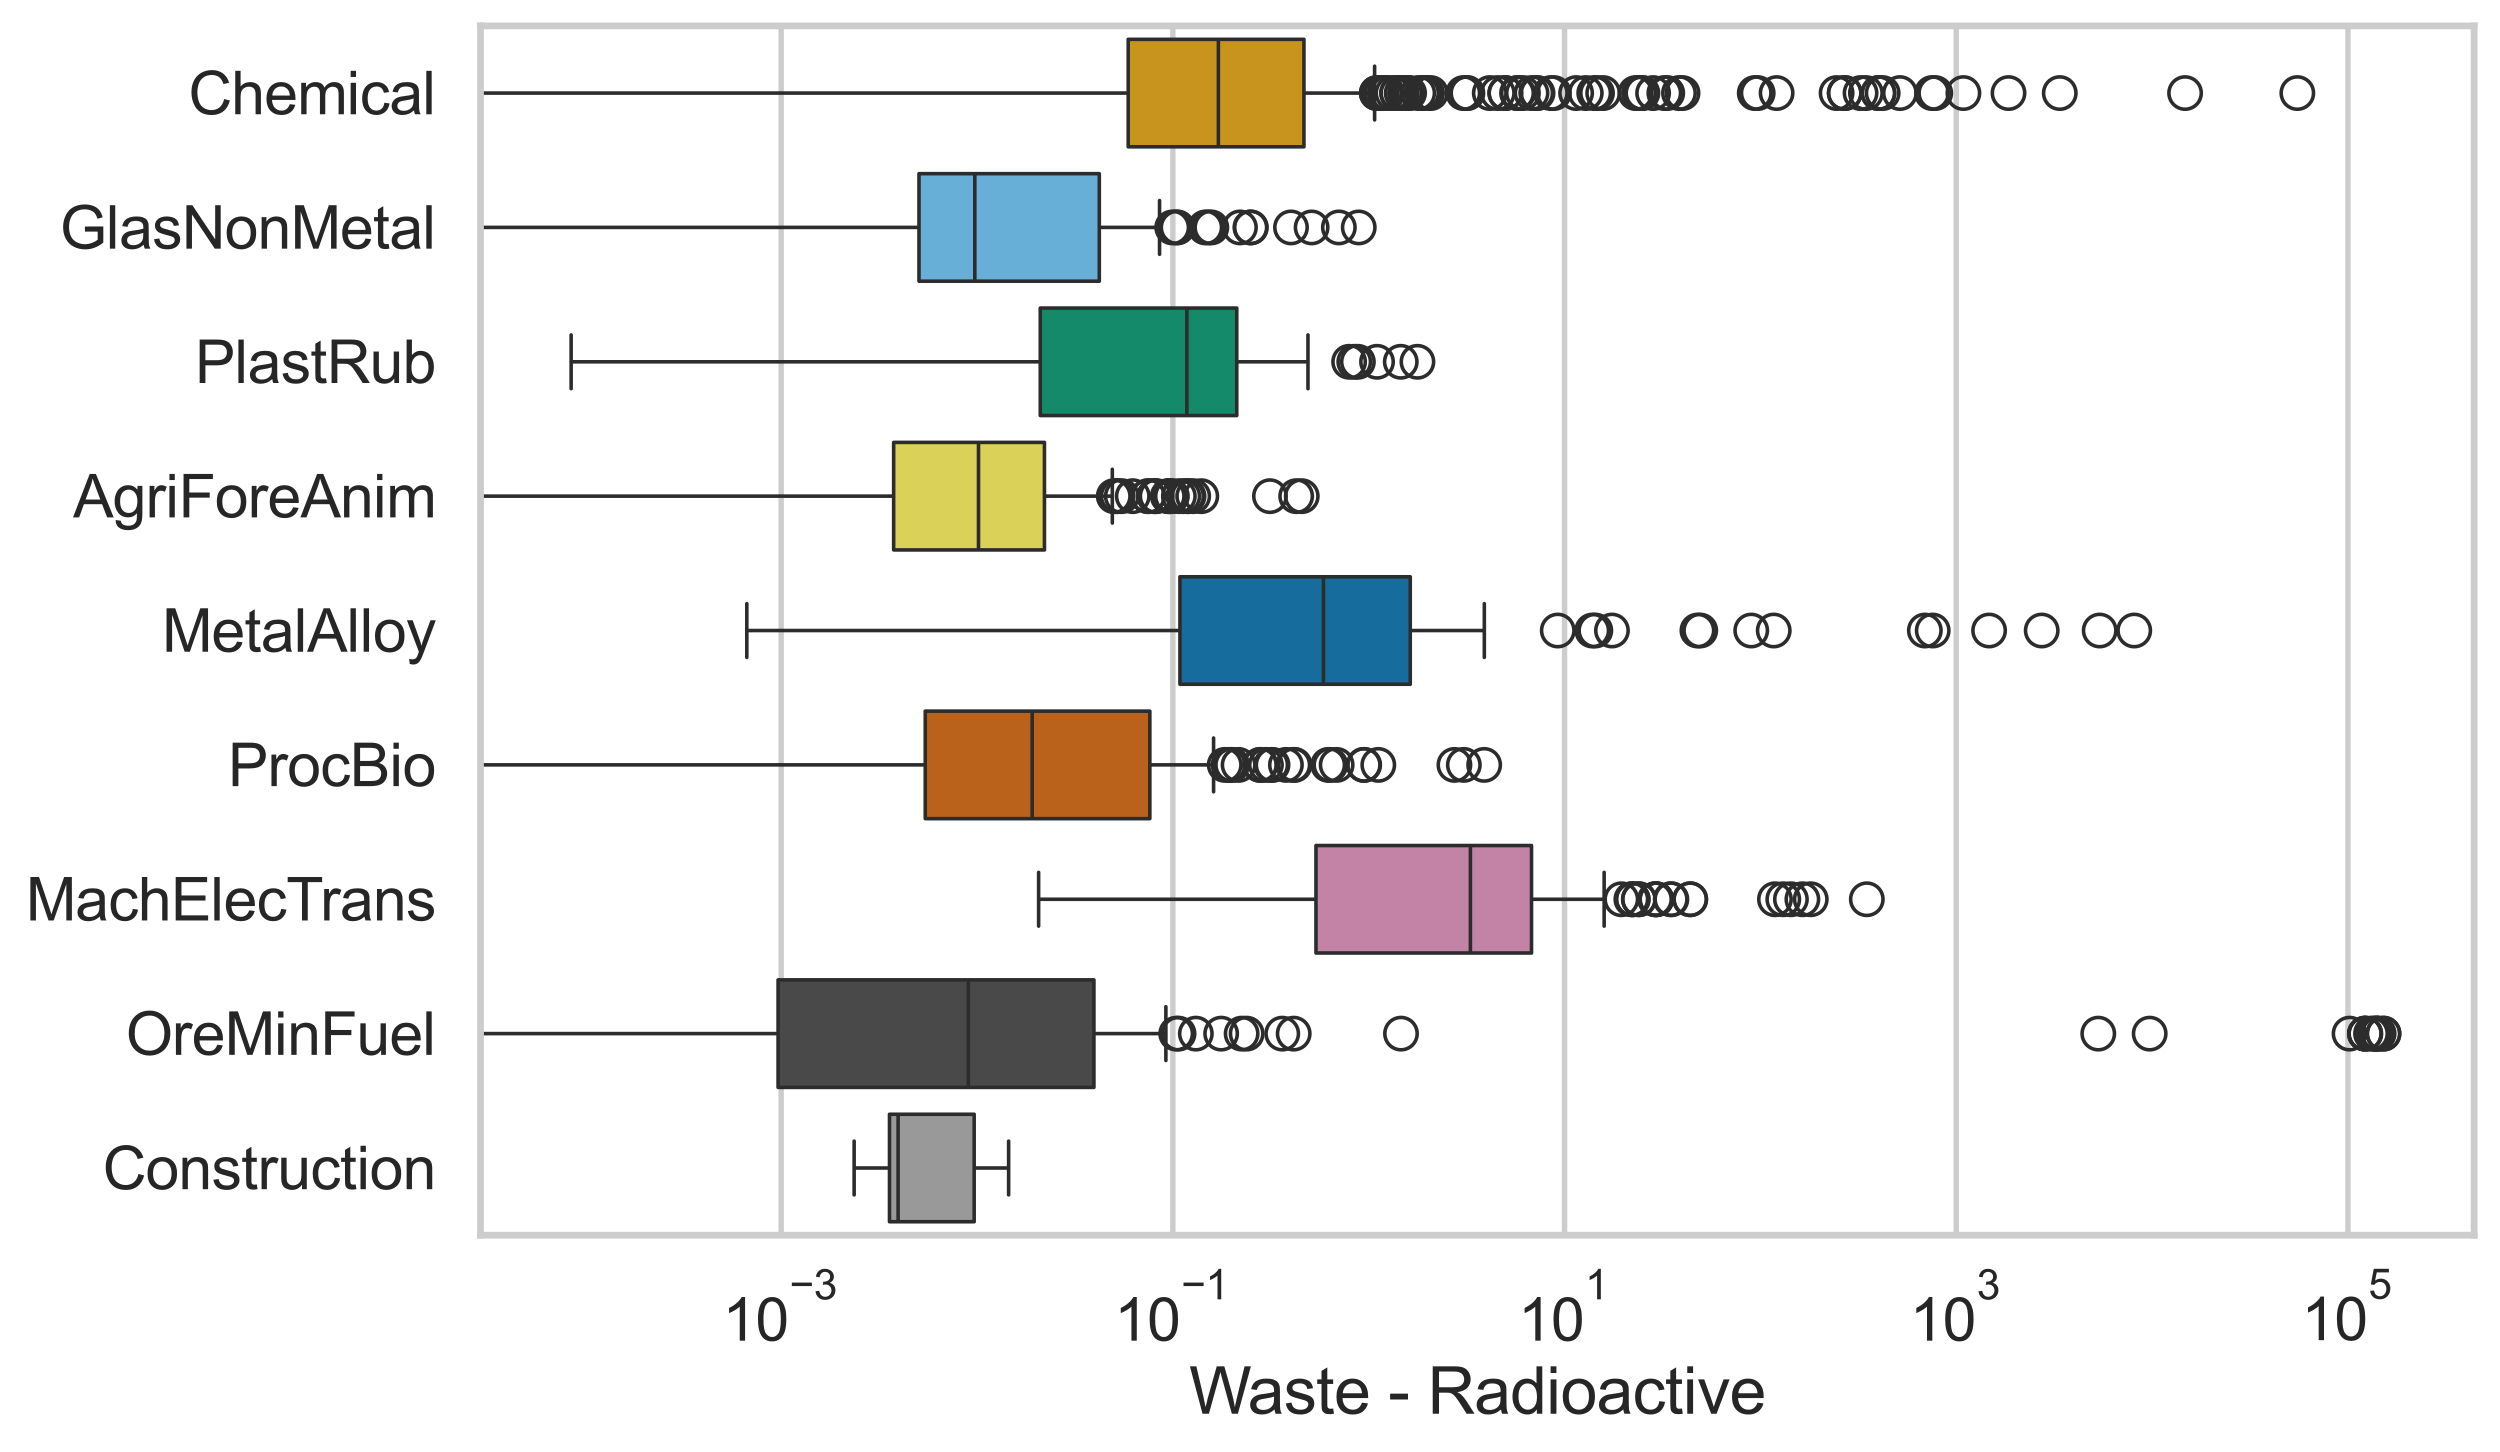 <?xml version="1.0" encoding="utf-8" standalone="no"?>
<!DOCTYPE svg PUBLIC "-//W3C//DTD SVG 1.1//EN"
  "http://www.w3.org/Graphics/SVG/1.1/DTD/svg11.dtd">
<svg xmlns:xlink="http://www.w3.org/1999/xlink" width="695.577pt" height="404.121pt" viewBox="0 0 695.577 404.121" xmlns="http://www.w3.org/2000/svg" version="1.1">
 <defs>
  <style type="text/css">*{stroke-linejoin: round; stroke-linecap: butt}</style>
 </defs>
 <g id="figure_1">
  <g id="patch_1">
   <path d="M 0 404.121 
L 695.577 404.121 
L 695.577 0 
L 0 0 
z
" style="fill: #ffffff"/>
  </g>
  <g id="axes_1">
   <g id="patch_2">
    <path d="M 133.697 343.665 
L 688.377 343.665 
L 688.377 7.2 
L 133.697 7.2 
z
" style="fill: #ffffff"/>
   </g>
   <g id="matplotlib.axis_1">
    <g id="xtick_1">
     <g id="line2d_1">
      <path d="M 217.346 343.665 
L 217.346 7.2 
" clip-path="url(#p19b8aaafcb)" style="fill: none; stroke: #cccccc; stroke-width: 1.5; stroke-linecap: round"/>
     </g>
     <g id="text_1">
      <!-- $\mathdefault{10^{-3}}$ -->
      <g style="fill: #262626" transform="translate(201.011 373.18) scale(0.165 -0.165)">
       <defs>
        <path id="ArialMT-31" d="M 2384 0 
L 1822 0 
L 1822 3584 
Q 1619 3391 1289 3197 
Q 959 3003 697 2906 
L 697 3450 
Q 1169 3672 1522 3987 
Q 1875 4303 2022 4600 
L 2384 4600 
L 2384 0 
z
" transform="scale(0.016)"/>
        <path id="ArialMT-30" d="M 266 2259 
Q 266 3072 433 3567 
Q 600 4063 929 4331 
Q 1259 4600 1759 4600 
Q 2128 4600 2406 4451 
Q 2684 4303 2865 4023 
Q 3047 3744 3150 3342 
Q 3253 2941 3253 2259 
Q 3253 1453 3087 958 
Q 2922 463 2592 192 
Q 2263 -78 1759 -78 
Q 1097 -78 719 397 
Q 266 969 266 2259 
z
M 844 2259 
Q 844 1131 1108 757 
Q 1372 384 1759 384 
Q 2147 384 2411 759 
Q 2675 1134 2675 2259 
Q 2675 3391 2411 3762 
Q 2147 4134 1753 4134 
Q 1366 4134 1134 3806 
Q 844 3388 844 2259 
z
" transform="scale(0.016)"/>
        <path id="ArialMT-2212" d="M 3381 1997 
L 356 1997 
L 356 2522 
L 3381 2522 
L 3381 1997 
z
" transform="scale(0.016)"/>
        <path id="ArialMT-33" d="M 269 1209 
L 831 1284 
Q 928 806 1161 595 
Q 1394 384 1728 384 
Q 2125 384 2398 659 
Q 2672 934 2672 1341 
Q 2672 1728 2419 1979 
Q 2166 2231 1775 2231 
Q 1616 2231 1378 2169 
L 1441 2663 
Q 1497 2656 1531 2656 
Q 1891 2656 2178 2843 
Q 2466 3031 2466 3422 
Q 2466 3731 2256 3934 
Q 2047 4138 1716 4138 
Q 1388 4138 1169 3931 
Q 950 3725 888 3313 
L 325 3413 
Q 428 3978 793 4289 
Q 1159 4600 1703 4600 
Q 2078 4600 2393 4439 
Q 2709 4278 2876 4000 
Q 3044 3722 3044 3409 
Q 3044 3113 2884 2869 
Q 2725 2625 2413 2481 
Q 2819 2388 3044 2092 
Q 3269 1797 3269 1353 
Q 3269 753 2831 336 
Q 2394 -81 1725 -81 
Q 1122 -81 723 278 
Q 325 638 269 1209 
z
" transform="scale(0.016)"/>
       </defs>
       <use xlink:href="#ArialMT-31" transform="translate(0 0.994)"/>
       <use xlink:href="#ArialMT-30" transform="translate(55.615 0.994)"/>
       <use xlink:href="#ArialMT-2212" transform="translate(112.973 70.688) scale(0.7)"/>
       <use xlink:href="#ArialMT-33" transform="translate(153.852 70.688) scale(0.7)"/>
      </g>
     </g>
    </g>
    <g id="xtick_2">
     <g id="line2d_2">
      <path d="M 326.327 343.665 
L 326.327 7.2 
" clip-path="url(#p19b8aaafcb)" style="fill: none; stroke: #cccccc; stroke-width: 1.5; stroke-linecap: round"/>
     </g>
     <g id="text_2">
      <!-- $\mathdefault{10^{-1}}$ -->
      <g style="fill: #262626" transform="translate(309.992 373.18) scale(0.165 -0.165)">
       <use xlink:href="#ArialMT-31" transform="translate(0 0.994)"/>
       <use xlink:href="#ArialMT-30" transform="translate(55.615 0.994)"/>
       <use xlink:href="#ArialMT-2212" transform="translate(112.973 70.688) scale(0.7)"/>
       <use xlink:href="#ArialMT-31" transform="translate(153.852 70.688) scale(0.7)"/>
      </g>
     </g>
    </g>
    <g id="xtick_3">
     <g id="line2d_3">
      <path d="M 435.308 343.665 
L 435.308 7.2 
" clip-path="url(#p19b8aaafcb)" style="fill: none; stroke: #cccccc; stroke-width: 1.5; stroke-linecap: round"/>
     </g>
     <g id="text_3">
      <!-- $\mathdefault{10^{1}}$ -->
      <g style="fill: #262626" transform="translate(422.356 373.18) scale(0.165 -0.165)">
       <use xlink:href="#ArialMT-31" transform="translate(0 0.994)"/>
       <use xlink:href="#ArialMT-30" transform="translate(55.615 0.994)"/>
       <use xlink:href="#ArialMT-31" transform="translate(112.973 70.688) scale(0.7)"/>
      </g>
     </g>
    </g>
    <g id="xtick_4">
     <g id="line2d_4">
      <path d="M 544.29 343.665 
L 544.29 7.2 
" clip-path="url(#p19b8aaafcb)" style="fill: none; stroke: #cccccc; stroke-width: 1.5; stroke-linecap: round"/>
     </g>
     <g id="text_4">
      <!-- $\mathdefault{10^{3}}$ -->
      <g style="fill: #262626" transform="translate(531.337 373.18) scale(0.165 -0.165)">
       <use xlink:href="#ArialMT-31" transform="translate(0 0.994)"/>
       <use xlink:href="#ArialMT-30" transform="translate(55.615 0.994)"/>
       <use xlink:href="#ArialMT-33" transform="translate(112.973 70.688) scale(0.7)"/>
      </g>
     </g>
    </g>
    <g id="xtick_5">
     <g id="line2d_5">
      <path d="M 653.271 343.665 
L 653.271 7.2 
" clip-path="url(#p19b8aaafcb)" style="fill: none; stroke: #cccccc; stroke-width: 1.5; stroke-linecap: round"/>
     </g>
     <g id="text_5">
      <!-- $\mathdefault{10^{5}}$ -->
      <g style="fill: #262626" transform="translate(640.318 373.015) scale(0.165 -0.165)">
       <defs>
        <path id="ArialMT-35" d="M 266 1200 
L 856 1250 
Q 922 819 1161 601 
Q 1400 384 1738 384 
Q 2144 384 2425 690 
Q 2706 997 2706 1503 
Q 2706 1984 2436 2262 
Q 2166 2541 1728 2541 
Q 1456 2541 1237 2417 
Q 1019 2294 894 2097 
L 366 2166 
L 809 4519 
L 3088 4519 
L 3088 3981 
L 1259 3981 
L 1013 2750 
Q 1425 3038 1878 3038 
Q 2478 3038 2890 2622 
Q 3303 2206 3303 1553 
Q 3303 931 2941 478 
Q 2500 -78 1738 -78 
Q 1113 -78 717 272 
Q 322 622 266 1200 
z
" transform="scale(0.016)"/>
       </defs>
       <use xlink:href="#ArialMT-31" transform="translate(0 0.88)"/>
       <use xlink:href="#ArialMT-30" transform="translate(55.615 0.88)"/>
       <use xlink:href="#ArialMT-35" transform="translate(112.973 70.573) scale(0.7)"/>
      </g>
     </g>
    </g>
    <g id="text_6">
     <!-- Waste - Radioactive -->
     <g style="fill: #262626" transform="translate(330.848 393.344) scale(0.18 -0.18)">
      <defs>
       <path id="ArialMT-57" d="M 1294 0 
L 78 4581 
L 700 4581 
L 1397 1578 
Q 1509 1106 1591 641 
Q 1766 1375 1797 1488 
L 2669 4581 
L 3400 4581 
L 4056 2263 
Q 4303 1400 4413 641 
Q 4500 1075 4641 1638 
L 5359 4581 
L 5969 4581 
L 4713 0 
L 4128 0 
L 3163 3491 
Q 3041 3928 3019 4028 
Q 2947 3713 2884 3491 
L 1913 0 
L 1294 0 
z
" transform="scale(0.016)"/>
       <path id="ArialMT-61" d="M 2588 409 
Q 2275 144 1986 34 
Q 1697 -75 1366 -75 
Q 819 -75 525 192 
Q 231 459 231 875 
Q 231 1119 342 1320 
Q 453 1522 633 1644 
Q 813 1766 1038 1828 
Q 1203 1872 1538 1913 
Q 2219 1994 2541 2106 
Q 2544 2222 2544 2253 
Q 2544 2597 2384 2738 
Q 2169 2928 1744 2928 
Q 1347 2928 1158 2789 
Q 969 2650 878 2297 
L 328 2372 
Q 403 2725 575 2942 
Q 747 3159 1072 3276 
Q 1397 3394 1825 3394 
Q 2250 3394 2515 3294 
Q 2781 3194 2906 3042 
Q 3031 2891 3081 2659 
Q 3109 2516 3109 2141 
L 3109 1391 
Q 3109 606 3145 398 
Q 3181 191 3288 0 
L 2700 0 
Q 2613 175 2588 409 
z
M 2541 1666 
Q 2234 1541 1622 1453 
Q 1275 1403 1131 1340 
Q 988 1278 909 1158 
Q 831 1038 831 891 
Q 831 666 1001 516 
Q 1172 366 1500 366 
Q 1825 366 2078 508 
Q 2331 650 2450 897 
Q 2541 1088 2541 1459 
L 2541 1666 
z
" transform="scale(0.016)"/>
       <path id="ArialMT-73" d="M 197 991 
L 753 1078 
Q 800 744 1014 566 
Q 1228 388 1613 388 
Q 2000 388 2187 545 
Q 2375 703 2375 916 
Q 2375 1106 2209 1216 
Q 2094 1291 1634 1406 
Q 1016 1563 777 1677 
Q 538 1791 414 1992 
Q 291 2194 291 2438 
Q 291 2659 392 2848 
Q 494 3038 669 3163 
Q 800 3259 1026 3326 
Q 1253 3394 1513 3394 
Q 1903 3394 2198 3281 
Q 2494 3169 2634 2976 
Q 2775 2784 2828 2463 
L 2278 2388 
Q 2241 2644 2061 2787 
Q 1881 2931 1553 2931 
Q 1166 2931 1000 2803 
Q 834 2675 834 2503 
Q 834 2394 903 2306 
Q 972 2216 1119 2156 
Q 1203 2125 1616 2013 
Q 2213 1853 2448 1751 
Q 2684 1650 2818 1456 
Q 2953 1263 2953 975 
Q 2953 694 2789 445 
Q 2625 197 2315 61 
Q 2006 -75 1616 -75 
Q 969 -75 630 194 
Q 291 463 197 991 
z
" transform="scale(0.016)"/>
       <path id="ArialMT-74" d="M 1650 503 
L 1731 6 
Q 1494 -44 1306 -44 
Q 1000 -44 831 53 
Q 663 150 594 308 
Q 525 466 525 972 
L 525 2881 
L 113 2881 
L 113 3319 
L 525 3319 
L 525 4141 
L 1084 4478 
L 1084 3319 
L 1650 3319 
L 1650 2881 
L 1084 2881 
L 1084 941 
Q 1084 700 1114 631 
Q 1144 563 1211 522 
Q 1278 481 1403 481 
Q 1497 481 1650 503 
z
" transform="scale(0.016)"/>
       <path id="ArialMT-65" d="M 2694 1069 
L 3275 997 
Q 3138 488 2766 206 
Q 2394 -75 1816 -75 
Q 1088 -75 661 373 
Q 234 822 234 1631 
Q 234 2469 665 2931 
Q 1097 3394 1784 3394 
Q 2450 3394 2872 2941 
Q 3294 2488 3294 1666 
Q 3294 1616 3291 1516 
L 816 1516 
Q 847 969 1125 678 
Q 1403 388 1819 388 
Q 2128 388 2347 550 
Q 2566 713 2694 1069 
z
M 847 1978 
L 2700 1978 
Q 2663 2397 2488 2606 
Q 2219 2931 1791 2931 
Q 1403 2931 1139 2672 
Q 875 2413 847 1978 
z
" transform="scale(0.016)"/>
       <path id="ArialMT-20" transform="scale(0.016)"/>
       <path id="ArialMT-2d" d="M 203 1375 
L 203 1941 
L 1931 1941 
L 1931 1375 
L 203 1375 
z
" transform="scale(0.016)"/>
       <path id="ArialMT-52" d="M 503 0 
L 503 4581 
L 2534 4581 
Q 3147 4581 3465 4457 
Q 3784 4334 3975 4021 
Q 4166 3709 4166 3331 
Q 4166 2844 3850 2509 
Q 3534 2175 2875 2084 
Q 3116 1969 3241 1856 
Q 3506 1613 3744 1247 
L 4541 0 
L 3778 0 
L 3172 953 
Q 2906 1366 2734 1584 
Q 2563 1803 2427 1890 
Q 2291 1978 2150 2013 
Q 2047 2034 1813 2034 
L 1109 2034 
L 1109 0 
L 503 0 
z
M 1109 2559 
L 2413 2559 
Q 2828 2559 3062 2645 
Q 3297 2731 3419 2920 
Q 3541 3109 3541 3331 
Q 3541 3656 3305 3865 
Q 3069 4075 2559 4075 
L 1109 4075 
L 1109 2559 
z
" transform="scale(0.016)"/>
       <path id="ArialMT-64" d="M 2575 0 
L 2575 419 
Q 2259 -75 1647 -75 
Q 1250 -75 917 144 
Q 584 363 401 755 
Q 219 1147 219 1656 
Q 219 2153 384 2558 
Q 550 2963 881 3178 
Q 1213 3394 1622 3394 
Q 1922 3394 2156 3267 
Q 2391 3141 2538 2938 
L 2538 4581 
L 3097 4581 
L 3097 0 
L 2575 0 
z
M 797 1656 
Q 797 1019 1065 703 
Q 1334 388 1700 388 
Q 2069 388 2326 689 
Q 2584 991 2584 1609 
Q 2584 2291 2321 2609 
Q 2059 2928 1675 2928 
Q 1300 2928 1048 2622 
Q 797 2316 797 1656 
z
" transform="scale(0.016)"/>
       <path id="ArialMT-69" d="M 425 3934 
L 425 4581 
L 988 4581 
L 988 3934 
L 425 3934 
z
M 425 0 
L 425 3319 
L 988 3319 
L 988 0 
L 425 0 
z
" transform="scale(0.016)"/>
       <path id="ArialMT-6f" d="M 213 1659 
Q 213 2581 725 3025 
Q 1153 3394 1769 3394 
Q 2453 3394 2887 2945 
Q 3322 2497 3322 1706 
Q 3322 1066 3130 698 
Q 2938 331 2570 128 
Q 2203 -75 1769 -75 
Q 1072 -75 642 372 
Q 213 819 213 1659 
z
M 791 1659 
Q 791 1022 1069 705 
Q 1347 388 1769 388 
Q 2188 388 2466 706 
Q 2744 1025 2744 1678 
Q 2744 2294 2464 2611 
Q 2184 2928 1769 2928 
Q 1347 2928 1069 2612 
Q 791 2297 791 1659 
z
" transform="scale(0.016)"/>
       <path id="ArialMT-63" d="M 2588 1216 
L 3141 1144 
Q 3050 572 2676 248 
Q 2303 -75 1759 -75 
Q 1078 -75 664 370 
Q 250 816 250 1647 
Q 250 2184 428 2587 
Q 606 2991 970 3192 
Q 1334 3394 1763 3394 
Q 2303 3394 2647 3120 
Q 2991 2847 3088 2344 
L 2541 2259 
Q 2463 2594 2264 2762 
Q 2066 2931 1784 2931 
Q 1359 2931 1093 2626 
Q 828 2322 828 1663 
Q 828 994 1084 691 
Q 1341 388 1753 388 
Q 2084 388 2306 591 
Q 2528 794 2588 1216 
z
" transform="scale(0.016)"/>
       <path id="ArialMT-76" d="M 1344 0 
L 81 3319 
L 675 3319 
L 1388 1331 
Q 1503 1009 1600 663 
Q 1675 925 1809 1294 
L 2547 3319 
L 3125 3319 
L 1869 0 
L 1344 0 
z
" transform="scale(0.016)"/>
      </defs>
      <use xlink:href="#ArialMT-57"/>
      <use xlink:href="#ArialMT-61" transform="translate(90.635 0)"/>
      <use xlink:href="#ArialMT-73" transform="translate(146.25 0)"/>
      <use xlink:href="#ArialMT-74" transform="translate(196.25 0)"/>
      <use xlink:href="#ArialMT-65" transform="translate(224.033 0)"/>
      <use xlink:href="#ArialMT-20" transform="translate(279.648 0)"/>
      <use xlink:href="#ArialMT-2d" transform="translate(307.432 0)"/>
      <use xlink:href="#ArialMT-20" transform="translate(340.732 0)"/>
      <use xlink:href="#ArialMT-52" transform="translate(368.516 0)"/>
      <use xlink:href="#ArialMT-61" transform="translate(440.732 0)"/>
      <use xlink:href="#ArialMT-64" transform="translate(496.348 0)"/>
      <use xlink:href="#ArialMT-69" transform="translate(551.963 0)"/>
      <use xlink:href="#ArialMT-6f" transform="translate(574.18 0)"/>
      <use xlink:href="#ArialMT-61" transform="translate(629.795 0)"/>
      <use xlink:href="#ArialMT-63" transform="translate(685.41 0)"/>
      <use xlink:href="#ArialMT-74" transform="translate(735.41 0)"/>
      <use xlink:href="#ArialMT-69" transform="translate(763.193 0)"/>
      <use xlink:href="#ArialMT-76" transform="translate(785.41 0)"/>
      <use xlink:href="#ArialMT-65" transform="translate(835.41 0)"/>
     </g>
    </g>
   </g>
   <g id="matplotlib.axis_2">
    <g id="ytick_1">
     <g id="text_7">
      <!-- Chemical -->
      <g style="fill: #262626" transform="translate(52.428 31.798) scale(0.165 -0.165)">
       <defs>
        <path id="ArialMT-43" d="M 3763 1606 
L 4369 1453 
Q 4178 706 3683 314 
Q 3188 -78 2472 -78 
Q 1731 -78 1267 223 
Q 803 525 561 1097 
Q 319 1669 319 2325 
Q 319 3041 592 3573 
Q 866 4106 1370 4382 
Q 1875 4659 2481 4659 
Q 3169 4659 3637 4309 
Q 4106 3959 4291 3325 
L 3694 3184 
Q 3534 3684 3231 3912 
Q 2928 4141 2469 4141 
Q 1941 4141 1586 3887 
Q 1231 3634 1087 3207 
Q 944 2781 944 2328 
Q 944 1744 1114 1308 
Q 1284 872 1643 656 
Q 2003 441 2422 441 
Q 2931 441 3284 734 
Q 3638 1028 3763 1606 
z
" transform="scale(0.016)"/>
        <path id="ArialMT-68" d="M 422 0 
L 422 4581 
L 984 4581 
L 984 2938 
Q 1378 3394 1978 3394 
Q 2347 3394 2619 3248 
Q 2891 3103 3008 2847 
Q 3125 2591 3125 2103 
L 3125 0 
L 2563 0 
L 2563 2103 
Q 2563 2525 2380 2717 
Q 2197 2909 1863 2909 
Q 1613 2909 1392 2779 
Q 1172 2650 1078 2428 
Q 984 2206 984 1816 
L 984 0 
L 422 0 
z
" transform="scale(0.016)"/>
        <path id="ArialMT-6d" d="M 422 0 
L 422 3319 
L 925 3319 
L 925 2853 
Q 1081 3097 1340 3245 
Q 1600 3394 1931 3394 
Q 2300 3394 2536 3241 
Q 2772 3088 2869 2813 
Q 3263 3394 3894 3394 
Q 4388 3394 4653 3120 
Q 4919 2847 4919 2278 
L 4919 0 
L 4359 0 
L 4359 2091 
Q 4359 2428 4304 2576 
Q 4250 2725 4106 2815 
Q 3963 2906 3769 2906 
Q 3419 2906 3187 2673 
Q 2956 2441 2956 1928 
L 2956 0 
L 2394 0 
L 2394 2156 
Q 2394 2531 2256 2718 
Q 2119 2906 1806 2906 
Q 1569 2906 1367 2781 
Q 1166 2656 1075 2415 
Q 984 2175 984 1722 
L 984 0 
L 422 0 
z
" transform="scale(0.016)"/>
        <path id="ArialMT-6c" d="M 409 0 
L 409 4581 
L 972 4581 
L 972 0 
L 409 0 
z
" transform="scale(0.016)"/>
       </defs>
       <use xlink:href="#ArialMT-43"/>
       <use xlink:href="#ArialMT-68" transform="translate(72.217 0)"/>
       <use xlink:href="#ArialMT-65" transform="translate(127.832 0)"/>
       <use xlink:href="#ArialMT-6d" transform="translate(183.447 0)"/>
       <use xlink:href="#ArialMT-69" transform="translate(266.748 0)"/>
       <use xlink:href="#ArialMT-63" transform="translate(288.965 0)"/>
       <use xlink:href="#ArialMT-61" transform="translate(338.965 0)"/>
       <use xlink:href="#ArialMT-6c" transform="translate(394.58 0)"/>
      </g>
     </g>
    </g>
    <g id="ytick_2">
     <g id="text_8">
      <!-- GlasNonMetal -->
      <g style="fill: #262626" transform="translate(16.659 69.183) scale(0.165 -0.165)">
       <defs>
        <path id="ArialMT-47" d="M 2638 1797 
L 2638 2334 
L 4578 2338 
L 4578 638 
Q 4131 281 3656 101 
Q 3181 -78 2681 -78 
Q 2006 -78 1454 211 
Q 903 500 622 1047 
Q 341 1594 341 2269 
Q 341 2938 620 3517 
Q 900 4097 1425 4378 
Q 1950 4659 2634 4659 
Q 3131 4659 3532 4498 
Q 3934 4338 4162 4050 
Q 4391 3763 4509 3300 
L 3963 3150 
Q 3859 3500 3706 3700 
Q 3553 3900 3268 4020 
Q 2984 4141 2638 4141 
Q 2222 4141 1919 4014 
Q 1616 3888 1430 3681 
Q 1244 3475 1141 3228 
Q 966 2803 966 2306 
Q 966 1694 1177 1281 
Q 1388 869 1791 669 
Q 2194 469 2647 469 
Q 3041 469 3416 620 
Q 3791 772 3984 944 
L 3984 1797 
L 2638 1797 
z
" transform="scale(0.016)"/>
        <path id="ArialMT-4e" d="M 488 0 
L 488 4581 
L 1109 4581 
L 3516 984 
L 3516 4581 
L 4097 4581 
L 4097 0 
L 3475 0 
L 1069 3600 
L 1069 0 
L 488 0 
z
" transform="scale(0.016)"/>
        <path id="ArialMT-6e" d="M 422 0 
L 422 3319 
L 928 3319 
L 928 2847 
Q 1294 3394 1984 3394 
Q 2284 3394 2536 3286 
Q 2788 3178 2913 3003 
Q 3038 2828 3088 2588 
Q 3119 2431 3119 2041 
L 3119 0 
L 2556 0 
L 2556 2019 
Q 2556 2363 2490 2533 
Q 2425 2703 2258 2804 
Q 2091 2906 1866 2906 
Q 1506 2906 1245 2678 
Q 984 2450 984 1813 
L 984 0 
L 422 0 
z
" transform="scale(0.016)"/>
        <path id="ArialMT-4d" d="M 475 0 
L 475 4581 
L 1388 4581 
L 2472 1338 
Q 2622 884 2691 659 
Q 2769 909 2934 1394 
L 4031 4581 
L 4847 4581 
L 4847 0 
L 4263 0 
L 4263 3834 
L 2931 0 
L 2384 0 
L 1059 3900 
L 1059 0 
L 475 0 
z
" transform="scale(0.016)"/>
       </defs>
       <use xlink:href="#ArialMT-47"/>
       <use xlink:href="#ArialMT-6c" transform="translate(77.783 0)"/>
       <use xlink:href="#ArialMT-61" transform="translate(100 0)"/>
       <use xlink:href="#ArialMT-73" transform="translate(155.615 0)"/>
       <use xlink:href="#ArialMT-4e" transform="translate(205.615 0)"/>
       <use xlink:href="#ArialMT-6f" transform="translate(277.832 0)"/>
       <use xlink:href="#ArialMT-6e" transform="translate(333.447 0)"/>
       <use xlink:href="#ArialMT-4d" transform="translate(389.062 0)"/>
       <use xlink:href="#ArialMT-65" transform="translate(472.363 0)"/>
       <use xlink:href="#ArialMT-74" transform="translate(527.979 0)"/>
       <use xlink:href="#ArialMT-61" transform="translate(555.762 0)"/>
       <use xlink:href="#ArialMT-6c" transform="translate(611.377 0)"/>
      </g>
     </g>
    </g>
    <g id="ytick_3">
     <g id="text_9">
      <!-- PlastRub -->
      <g style="fill: #262626" transform="translate(54.248 106.568) scale(0.165 -0.165)">
       <defs>
        <path id="ArialMT-50" d="M 494 0 
L 494 4581 
L 2222 4581 
Q 2678 4581 2919 4538 
Q 3256 4481 3484 4323 
Q 3713 4166 3852 3881 
Q 3991 3597 3991 3256 
Q 3991 2672 3619 2267 
Q 3247 1863 2275 1863 
L 1100 1863 
L 1100 0 
L 494 0 
z
M 1100 2403 
L 2284 2403 
Q 2872 2403 3119 2622 
Q 3366 2841 3366 3238 
Q 3366 3525 3220 3729 
Q 3075 3934 2838 4000 
Q 2684 4041 2272 4041 
L 1100 4041 
L 1100 2403 
z
" transform="scale(0.016)"/>
        <path id="ArialMT-75" d="M 2597 0 
L 2597 488 
Q 2209 -75 1544 -75 
Q 1250 -75 995 37 
Q 741 150 617 320 
Q 494 491 444 738 
Q 409 903 409 1263 
L 409 3319 
L 972 3319 
L 972 1478 
Q 972 1038 1006 884 
Q 1059 663 1231 536 
Q 1403 409 1656 409 
Q 1909 409 2131 539 
Q 2353 669 2445 892 
Q 2538 1116 2538 1541 
L 2538 3319 
L 3100 3319 
L 3100 0 
L 2597 0 
z
" transform="scale(0.016)"/>
        <path id="ArialMT-62" d="M 941 0 
L 419 0 
L 419 4581 
L 981 4581 
L 981 2947 
Q 1338 3394 1891 3394 
Q 2197 3394 2470 3270 
Q 2744 3147 2920 2923 
Q 3097 2700 3197 2384 
Q 3297 2069 3297 1709 
Q 3297 856 2875 390 
Q 2453 -75 1863 -75 
Q 1275 -75 941 416 
L 941 0 
z
M 934 1684 
Q 934 1088 1097 822 
Q 1363 388 1816 388 
Q 2184 388 2453 708 
Q 2722 1028 2722 1663 
Q 2722 2313 2464 2622 
Q 2206 2931 1841 2931 
Q 1472 2931 1203 2611 
Q 934 2291 934 1684 
z
" transform="scale(0.016)"/>
       </defs>
       <use xlink:href="#ArialMT-50"/>
       <use xlink:href="#ArialMT-6c" transform="translate(66.699 0)"/>
       <use xlink:href="#ArialMT-61" transform="translate(88.916 0)"/>
       <use xlink:href="#ArialMT-73" transform="translate(144.531 0)"/>
       <use xlink:href="#ArialMT-74" transform="translate(194.531 0)"/>
       <use xlink:href="#ArialMT-52" transform="translate(222.314 0)"/>
       <use xlink:href="#ArialMT-75" transform="translate(294.531 0)"/>
       <use xlink:href="#ArialMT-62" transform="translate(350.146 0)"/>
      </g>
     </g>
    </g>
    <g id="ytick_4">
     <g id="text_10">
      <!-- AgriForeAnim -->
      <g style="fill: #262626" transform="translate(20.341 143.953) scale(0.165 -0.165)">
       <defs>
        <path id="ArialMT-41" d="M -9 0 
L 1750 4581 
L 2403 4581 
L 4278 0 
L 3588 0 
L 3053 1388 
L 1138 1388 
L 634 0 
L -9 0 
z
M 1313 1881 
L 2866 1881 
L 2388 3150 
Q 2169 3728 2063 4100 
Q 1975 3659 1816 3225 
L 1313 1881 
z
" transform="scale(0.016)"/>
        <path id="ArialMT-67" d="M 319 -275 
L 866 -356 
Q 900 -609 1056 -725 
Q 1266 -881 1628 -881 
Q 2019 -881 2231 -725 
Q 2444 -569 2519 -288 
Q 2563 -116 2559 434 
Q 2191 0 1641 0 
Q 956 0 581 494 
Q 206 988 206 1678 
Q 206 2153 378 2554 
Q 550 2956 876 3175 
Q 1203 3394 1644 3394 
Q 2231 3394 2613 2919 
L 2613 3319 
L 3131 3319 
L 3131 450 
Q 3131 -325 2973 -648 
Q 2816 -972 2473 -1159 
Q 2131 -1347 1631 -1347 
Q 1038 -1347 672 -1080 
Q 306 -813 319 -275 
z
M 784 1719 
Q 784 1066 1043 766 
Q 1303 466 1694 466 
Q 2081 466 2343 764 
Q 2606 1063 2606 1700 
Q 2606 2309 2336 2618 
Q 2066 2928 1684 2928 
Q 1309 2928 1046 2623 
Q 784 2319 784 1719 
z
" transform="scale(0.016)"/>
        <path id="ArialMT-72" d="M 416 0 
L 416 3319 
L 922 3319 
L 922 2816 
Q 1116 3169 1280 3281 
Q 1444 3394 1641 3394 
Q 1925 3394 2219 3213 
L 2025 2691 
Q 1819 2813 1613 2813 
Q 1428 2813 1281 2702 
Q 1134 2591 1072 2394 
Q 978 2094 978 1738 
L 978 0 
L 416 0 
z
" transform="scale(0.016)"/>
        <path id="ArialMT-46" d="M 525 0 
L 525 4581 
L 3616 4581 
L 3616 4041 
L 1131 4041 
L 1131 2622 
L 3281 2622 
L 3281 2081 
L 1131 2081 
L 1131 0 
L 525 0 
z
" transform="scale(0.016)"/>
       </defs>
       <use xlink:href="#ArialMT-41"/>
       <use xlink:href="#ArialMT-67" transform="translate(66.699 0)"/>
       <use xlink:href="#ArialMT-72" transform="translate(122.314 0)"/>
       <use xlink:href="#ArialMT-69" transform="translate(155.615 0)"/>
       <use xlink:href="#ArialMT-46" transform="translate(177.832 0)"/>
       <use xlink:href="#ArialMT-6f" transform="translate(238.916 0)"/>
       <use xlink:href="#ArialMT-72" transform="translate(294.531 0)"/>
       <use xlink:href="#ArialMT-65" transform="translate(327.832 0)"/>
       <use xlink:href="#ArialMT-41" transform="translate(383.447 0)"/>
       <use xlink:href="#ArialMT-6e" transform="translate(450.146 0)"/>
       <use xlink:href="#ArialMT-69" transform="translate(505.762 0)"/>
       <use xlink:href="#ArialMT-6d" transform="translate(527.979 0)"/>
      </g>
     </g>
    </g>
    <g id="ytick_5">
     <g id="text_11">
      <!-- MetalAlloy -->
      <g style="fill: #262626" transform="translate(45.088 181.337) scale(0.165 -0.165)">
       <defs>
        <path id="ArialMT-79" d="M 397 -1278 
L 334 -750 
Q 519 -800 656 -800 
Q 844 -800 956 -737 
Q 1069 -675 1141 -563 
Q 1194 -478 1313 -144 
Q 1328 -97 1363 -6 
L 103 3319 
L 709 3319 
L 1400 1397 
Q 1534 1031 1641 628 
Q 1738 1016 1872 1384 
L 2581 3319 
L 3144 3319 
L 1881 -56 
Q 1678 -603 1566 -809 
Q 1416 -1088 1222 -1217 
Q 1028 -1347 759 -1347 
Q 597 -1347 397 -1278 
z
" transform="scale(0.016)"/>
       </defs>
       <use xlink:href="#ArialMT-4d"/>
       <use xlink:href="#ArialMT-65" transform="translate(83.301 0)"/>
       <use xlink:href="#ArialMT-74" transform="translate(138.916 0)"/>
       <use xlink:href="#ArialMT-61" transform="translate(166.699 0)"/>
       <use xlink:href="#ArialMT-6c" transform="translate(222.314 0)"/>
       <use xlink:href="#ArialMT-41" transform="translate(244.531 0)"/>
       <use xlink:href="#ArialMT-6c" transform="translate(311.23 0)"/>
       <use xlink:href="#ArialMT-6c" transform="translate(333.447 0)"/>
       <use xlink:href="#ArialMT-6f" transform="translate(355.664 0)"/>
       <use xlink:href="#ArialMT-79" transform="translate(411.279 0)"/>
      </g>
     </g>
    </g>
    <g id="ytick_6">
     <g id="text_12">
      <!-- ProcBio -->
      <g style="fill: #262626" transform="translate(63.424 218.722) scale(0.165 -0.165)">
       <defs>
        <path id="ArialMT-42" d="M 469 0 
L 469 4581 
L 2188 4581 
Q 2713 4581 3030 4442 
Q 3347 4303 3526 4014 
Q 3706 3725 3706 3409 
Q 3706 3116 3547 2856 
Q 3388 2597 3066 2438 
Q 3481 2316 3704 2022 
Q 3928 1728 3928 1328 
Q 3928 1006 3792 729 
Q 3656 453 3456 303 
Q 3256 153 2954 76 
Q 2653 0 2216 0 
L 469 0 
z
M 1075 2656 
L 2066 2656 
Q 2469 2656 2644 2709 
Q 2875 2778 2992 2937 
Q 3109 3097 3109 3338 
Q 3109 3566 3000 3739 
Q 2891 3913 2687 3977 
Q 2484 4041 1991 4041 
L 1075 4041 
L 1075 2656 
z
M 1075 541 
L 2216 541 
Q 2509 541 2628 563 
Q 2838 600 2978 687 
Q 3119 775 3209 942 
Q 3300 1109 3300 1328 
Q 3300 1584 3169 1773 
Q 3038 1963 2805 2039 
Q 2572 2116 2134 2116 
L 1075 2116 
L 1075 541 
z
" transform="scale(0.016)"/>
       </defs>
       <use xlink:href="#ArialMT-50"/>
       <use xlink:href="#ArialMT-72" transform="translate(66.699 0)"/>
       <use xlink:href="#ArialMT-6f" transform="translate(100 0)"/>
       <use xlink:href="#ArialMT-63" transform="translate(155.615 0)"/>
       <use xlink:href="#ArialMT-42" transform="translate(205.615 0)"/>
       <use xlink:href="#ArialMT-69" transform="translate(272.314 0)"/>
       <use xlink:href="#ArialMT-6f" transform="translate(294.531 0)"/>
      </g>
     </g>
    </g>
    <g id="ytick_7">
     <g id="text_13">
      <!-- MachElecTrans -->
      <g style="fill: #262626" transform="translate(7.2 256.107) scale(0.165 -0.165)">
       <defs>
        <path id="ArialMT-45" d="M 506 0 
L 506 4581 
L 3819 4581 
L 3819 4041 
L 1113 4041 
L 1113 2638 
L 3647 2638 
L 3647 2100 
L 1113 2100 
L 1113 541 
L 3925 541 
L 3925 0 
L 506 0 
z
" transform="scale(0.016)"/>
        <path id="ArialMT-54" d="M 1659 0 
L 1659 4041 
L 150 4041 
L 150 4581 
L 3781 4581 
L 3781 4041 
L 2266 4041 
L 2266 0 
L 1659 0 
z
" transform="scale(0.016)"/>
       </defs>
       <use xlink:href="#ArialMT-4d"/>
       <use xlink:href="#ArialMT-61" transform="translate(83.301 0)"/>
       <use xlink:href="#ArialMT-63" transform="translate(138.916 0)"/>
       <use xlink:href="#ArialMT-68" transform="translate(188.916 0)"/>
       <use xlink:href="#ArialMT-45" transform="translate(244.531 0)"/>
       <use xlink:href="#ArialMT-6c" transform="translate(311.23 0)"/>
       <use xlink:href="#ArialMT-65" transform="translate(333.447 0)"/>
       <use xlink:href="#ArialMT-63" transform="translate(389.062 0)"/>
       <use xlink:href="#ArialMT-54" transform="translate(439.062 0)"/>
       <use xlink:href="#ArialMT-72" transform="translate(496.396 0)"/>
       <use xlink:href="#ArialMT-61" transform="translate(529.697 0)"/>
       <use xlink:href="#ArialMT-6e" transform="translate(585.312 0)"/>
       <use xlink:href="#ArialMT-73" transform="translate(640.928 0)"/>
      </g>
     </g>
    </g>
    <g id="ytick_8">
     <g id="text_14">
      <!-- OreMinFuel -->
      <g style="fill: #262626" transform="translate(35.013 293.492) scale(0.165 -0.165)">
       <defs>
        <path id="ArialMT-4f" d="M 309 2231 
Q 309 3372 921 4017 
Q 1534 4663 2503 4663 
Q 3138 4663 3647 4359 
Q 4156 4056 4423 3514 
Q 4691 2972 4691 2284 
Q 4691 1588 4409 1038 
Q 4128 488 3612 205 
Q 3097 -78 2500 -78 
Q 1853 -78 1343 234 
Q 834 547 571 1087 
Q 309 1628 309 2231 
z
M 934 2222 
Q 934 1394 1379 917 
Q 1825 441 2497 441 
Q 3181 441 3623 922 
Q 4066 1403 4066 2288 
Q 4066 2847 3877 3264 
Q 3688 3681 3323 3911 
Q 2959 4141 2506 4141 
Q 1863 4141 1398 3698 
Q 934 3256 934 2222 
z
" transform="scale(0.016)"/>
       </defs>
       <use xlink:href="#ArialMT-4f"/>
       <use xlink:href="#ArialMT-72" transform="translate(77.783 0)"/>
       <use xlink:href="#ArialMT-65" transform="translate(111.084 0)"/>
       <use xlink:href="#ArialMT-4d" transform="translate(166.699 0)"/>
       <use xlink:href="#ArialMT-69" transform="translate(250 0)"/>
       <use xlink:href="#ArialMT-6e" transform="translate(272.217 0)"/>
       <use xlink:href="#ArialMT-46" transform="translate(327.832 0)"/>
       <use xlink:href="#ArialMT-75" transform="translate(388.916 0)"/>
       <use xlink:href="#ArialMT-65" transform="translate(444.531 0)"/>
       <use xlink:href="#ArialMT-6c" transform="translate(500.146 0)"/>
      </g>
     </g>
    </g>
    <g id="ytick_9">
     <g id="text_15">
      <!-- Construction -->
      <g style="fill: #262626" transform="translate(28.575 330.877) scale(0.165 -0.165)">
       <use xlink:href="#ArialMT-43"/>
       <use xlink:href="#ArialMT-6f" transform="translate(72.217 0)"/>
       <use xlink:href="#ArialMT-6e" transform="translate(127.832 0)"/>
       <use xlink:href="#ArialMT-73" transform="translate(183.447 0)"/>
       <use xlink:href="#ArialMT-74" transform="translate(233.447 0)"/>
       <use xlink:href="#ArialMT-72" transform="translate(261.23 0)"/>
       <use xlink:href="#ArialMT-75" transform="translate(294.531 0)"/>
       <use xlink:href="#ArialMT-63" transform="translate(350.146 0)"/>
       <use xlink:href="#ArialMT-74" transform="translate(400.146 0)"/>
       <use xlink:href="#ArialMT-69" transform="translate(427.93 0)"/>
       <use xlink:href="#ArialMT-6f" transform="translate(450.146 0)"/>
       <use xlink:href="#ArialMT-6e" transform="translate(505.762 0)"/>
      </g>
     </g>
    </g>
   </g>
   <g id="patch_3">
    <path d="M 313.903 10.938 
L 313.903 40.846 
L 362.796 40.846 
L 362.796 10.938 
L 313.903 10.938 
z
" clip-path="url(#p19b8aaafcb)" style="fill: #c9941d; stroke: #2c2c2c; stroke-linejoin: miter"/>
   </g>
   <g id="line2d_6">
    <path d="M 313.903 25.892 
L -1 25.892 
" clip-path="url(#p19b8aaafcb)" style="fill: none; stroke: #2c2c2c"/>
   </g>
   <g id="line2d_7">
    <path d="M 362.796 25.892 
L 382.459 25.892 
" clip-path="url(#p19b8aaafcb)" style="fill: none; stroke: #2c2c2c"/>
   </g>
   <g id="line2d_8">
    <path clip-path="url(#p19b8aaafcb)" style="fill: none; stroke: #2c2c2c; stroke-linecap: round"/>
   </g>
   <g id="line2d_9">
    <path d="M 382.459 18.415 
L 382.459 33.369 
" clip-path="url(#p19b8aaafcb)" style="fill: none; stroke: #2c2c2c; stroke-linecap: round"/>
   </g>
   <g id="line2d_10">
    <defs>
     <path id="m35449823bd" d="M 0 4.5 
C 1.193 4.5 2.338 4.026 3.182 3.182 
C 4.026 2.338 4.5 1.193 4.5 0 
C 4.5 -1.193 4.026 -2.338 3.182 -3.182 
C 2.338 -4.026 1.193 -4.5 0 -4.5 
C -1.193 -4.5 -2.338 -4.026 -3.182 -3.182 
C -4.026 -2.338 -4.5 -1.193 -4.5 0 
C -4.5 1.193 -4.026 2.338 -3.182 3.182 
C -2.338 4.026 -1.193 4.5 0 4.5 
z
" style="stroke: #2c2c2c"/>
    </defs>
    <g clip-path="url(#p19b8aaafcb)">
     <use xlink:href="#m35449823bd" x="416.732" y="25.892" style="fill-opacity: 0; stroke: #2c2c2c"/>
     <use xlink:href="#m35449823bd" x="383.491" y="25.892" style="fill-opacity: 0; stroke: #2c2c2c"/>
     <use xlink:href="#m35449823bd" x="456.807" y="25.892" style="fill-opacity: 0; stroke: #2c2c2c"/>
     <use xlink:href="#m35449823bd" x="386.01" y="25.892" style="fill-opacity: 0; stroke: #2c2c2c"/>
     <use xlink:href="#m35449823bd" x="467.15" y="25.892" style="fill-opacity: 0; stroke: #2c2c2c"/>
     <use xlink:href="#m35449823bd" x="383.077" y="25.892" style="fill-opacity: 0; stroke: #2c2c2c"/>
     <use xlink:href="#m35449823bd" x="414.501" y="25.892" style="fill-opacity: 0; stroke: #2c2c2c"/>
     <use xlink:href="#m35449823bd" x="407.964" y="25.892" style="fill-opacity: 0; stroke: #2c2c2c"/>
     <use xlink:href="#m35449823bd" x="384.007" y="25.892" style="fill-opacity: 0; stroke: #2c2c2c"/>
     <use xlink:href="#m35449823bd" x="488.228" y="25.892" style="fill-opacity: 0; stroke: #2c2c2c"/>
     <use xlink:href="#m35449823bd" x="398.072" y="25.892" style="fill-opacity: 0; stroke: #2c2c2c"/>
     <use xlink:href="#m35449823bd" x="519.157" y="25.892" style="fill-opacity: 0; stroke: #2c2c2c"/>
     <use xlink:href="#m35449823bd" x="446.055" y="25.892" style="fill-opacity: 0; stroke: #2c2c2c"/>
     <use xlink:href="#m35449823bd" x="389.988" y="25.892" style="fill-opacity: 0; stroke: #2c2c2c"/>
     <use xlink:href="#m35449823bd" x="385.496" y="25.892" style="fill-opacity: 0; stroke: #2c2c2c"/>
     <use xlink:href="#m35449823bd" x="384.219" y="25.892" style="fill-opacity: 0; stroke: #2c2c2c"/>
     <use xlink:href="#m35449823bd" x="418.804" y="25.892" style="fill-opacity: 0; stroke: #2c2c2c"/>
     <use xlink:href="#m35449823bd" x="489.042" y="25.892" style="fill-opacity: 0; stroke: #2c2c2c"/>
     <use xlink:href="#m35449823bd" x="513.266" y="25.892" style="fill-opacity: 0; stroke: #2c2c2c"/>
     <use xlink:href="#m35449823bd" x="459.948" y="25.892" style="fill-opacity: 0; stroke: #2c2c2c"/>
     <use xlink:href="#m35449823bd" x="463.073" y="25.892" style="fill-opacity: 0; stroke: #2c2c2c"/>
     <use xlink:href="#m35449823bd" x="388.776" y="25.892" style="fill-opacity: 0; stroke: #2c2c2c"/>
     <use xlink:href="#m35449823bd" x="443.565" y="25.892" style="fill-opacity: 0; stroke: #2c2c2c"/>
     <use xlink:href="#m35449823bd" x="385.323" y="25.892" style="fill-opacity: 0; stroke: #2c2c2c"/>
     <use xlink:href="#m35449823bd" x="511" y="25.892" style="fill-opacity: 0; stroke: #2c2c2c"/>
     <use xlink:href="#m35449823bd" x="407.145" y="25.892" style="fill-opacity: 0; stroke: #2c2c2c"/>
     <use xlink:href="#m35449823bd" x="438.524" y="25.892" style="fill-opacity: 0; stroke: #2c2c2c"/>
     <use xlink:href="#m35449823bd" x="391.37" y="25.892" style="fill-opacity: 0; stroke: #2c2c2c"/>
     <use xlink:href="#m35449823bd" x="397.041" y="25.892" style="fill-opacity: 0; stroke: #2c2c2c"/>
     <use xlink:href="#m35449823bd" x="455.058" y="25.892" style="fill-opacity: 0; stroke: #2c2c2c"/>
     <use xlink:href="#m35449823bd" x="494.31" y="25.892" style="fill-opacity: 0; stroke: #2c2c2c"/>
     <use xlink:href="#m35449823bd" x="384.296" y="25.892" style="fill-opacity: 0; stroke: #2c2c2c"/>
     <use xlink:href="#m35449823bd" x="517.667" y="25.892" style="fill-opacity: 0; stroke: #2c2c2c"/>
     <use xlink:href="#m35449823bd" x="422.098" y="25.892" style="fill-opacity: 0; stroke: #2c2c2c"/>
     <use xlink:href="#m35449823bd" x="422.332" y="25.892" style="fill-opacity: 0; stroke: #2c2c2c"/>
     <use xlink:href="#m35449823bd" x="383.06" y="25.892" style="fill-opacity: 0; stroke: #2c2c2c"/>
     <use xlink:href="#m35449823bd" x="522.619" y="25.892" style="fill-opacity: 0; stroke: #2c2c2c"/>
     <use xlink:href="#m35449823bd" x="383.607" y="25.892" style="fill-opacity: 0; stroke: #2c2c2c"/>
     <use xlink:href="#m35449823bd" x="384.358" y="25.892" style="fill-opacity: 0; stroke: #2c2c2c"/>
     <use xlink:href="#m35449823bd" x="383.95" y="25.892" style="fill-opacity: 0; stroke: #2c2c2c"/>
     <use xlink:href="#m35449823bd" x="431.479" y="25.892" style="fill-opacity: 0; stroke: #2c2c2c"/>
     <use xlink:href="#m35449823bd" x="444.335" y="25.892" style="fill-opacity: 0; stroke: #2c2c2c"/>
     <use xlink:href="#m35449823bd" x="394.591" y="25.892" style="fill-opacity: 0; stroke: #2c2c2c"/>
     <use xlink:href="#m35449823bd" x="395.655" y="25.892" style="fill-opacity: 0; stroke: #2c2c2c"/>
     <use xlink:href="#m35449823bd" x="537.555" y="25.892" style="fill-opacity: 0; stroke: #2c2c2c"/>
     <use xlink:href="#m35449823bd" x="523.81" y="25.892" style="fill-opacity: 0; stroke: #2c2c2c"/>
     <use xlink:href="#m35449823bd" x="441.213" y="25.892" style="fill-opacity: 0; stroke: #2c2c2c"/>
     <use xlink:href="#m35449823bd" x="432.337" y="25.892" style="fill-opacity: 0; stroke: #2c2c2c"/>
     <use xlink:href="#m35449823bd" x="463.878" y="25.892" style="fill-opacity: 0; stroke: #2c2c2c"/>
     <use xlink:href="#m35449823bd" x="423.722" y="25.892" style="fill-opacity: 0; stroke: #2c2c2c"/>
     <use xlink:href="#m35449823bd" x="391.825" y="25.892" style="fill-opacity: 0; stroke: #2c2c2c"/>
     <use xlink:href="#m35449823bd" x="427.785" y="25.892" style="fill-opacity: 0; stroke: #2c2c2c"/>
     <use xlink:href="#m35449823bd" x="639.194" y="25.892" style="fill-opacity: 0; stroke: #2c2c2c"/>
     <use xlink:href="#m35449823bd" x="607.961" y="25.892" style="fill-opacity: 0; stroke: #2c2c2c"/>
     <use xlink:href="#m35449823bd" x="573.092" y="25.892" style="fill-opacity: 0; stroke: #2c2c2c"/>
     <use xlink:href="#m35449823bd" x="456.031" y="25.892" style="fill-opacity: 0; stroke: #2c2c2c"/>
     <use xlink:href="#m35449823bd" x="388.685" y="25.892" style="fill-opacity: 0; stroke: #2c2c2c"/>
     <use xlink:href="#m35449823bd" x="408.272" y="25.892" style="fill-opacity: 0; stroke: #2c2c2c"/>
     <use xlink:href="#m35449823bd" x="522.674" y="25.892" style="fill-opacity: 0; stroke: #2c2c2c"/>
     <use xlink:href="#m35449823bd" x="396.702" y="25.892" style="fill-opacity: 0; stroke: #2c2c2c"/>
     <use xlink:href="#m35449823bd" x="528.615" y="25.892" style="fill-opacity: 0; stroke: #2c2c2c"/>
     <use xlink:href="#m35449823bd" x="390.925" y="25.892" style="fill-opacity: 0; stroke: #2c2c2c"/>
     <use xlink:href="#m35449823bd" x="387.424" y="25.892" style="fill-opacity: 0; stroke: #2c2c2c"/>
     <use xlink:href="#m35449823bd" x="546.283" y="25.892" style="fill-opacity: 0; stroke: #2c2c2c"/>
     <use xlink:href="#m35449823bd" x="468.128" y="25.892" style="fill-opacity: 0; stroke: #2c2c2c"/>
     <use xlink:href="#m35449823bd" x="396.39" y="25.892" style="fill-opacity: 0; stroke: #2c2c2c"/>
     <use xlink:href="#m35449823bd" x="513.256" y="25.892" style="fill-opacity: 0; stroke: #2c2c2c"/>
     <use xlink:href="#m35449823bd" x="392.048" y="25.892" style="fill-opacity: 0; stroke: #2c2c2c"/>
     <use xlink:href="#m35449823bd" x="558.833" y="25.892" style="fill-opacity: 0; stroke: #2c2c2c"/>
     <use xlink:href="#m35449823bd" x="426.121" y="25.892" style="fill-opacity: 0; stroke: #2c2c2c"/>
     <use xlink:href="#m35449823bd" x="427.436" y="25.892" style="fill-opacity: 0; stroke: #2c2c2c"/>
     <use xlink:href="#m35449823bd" x="418.842" y="25.892" style="fill-opacity: 0; stroke: #2c2c2c"/>
     <use xlink:href="#m35449823bd" x="538.452" y="25.892" style="fill-opacity: 0; stroke: #2c2c2c"/>
     <use xlink:href="#m35449823bd" x="456.962" y="25.892" style="fill-opacity: 0; stroke: #2c2c2c"/>
    </g>
   </g>
   <g id="patch_4">
    <path d="M 255.692 48.323 
L 255.692 78.231 
L 305.857 78.231 
L 305.857 48.323 
L 255.692 48.323 
z
" clip-path="url(#p19b8aaafcb)" style="fill: #68afd7; stroke: #2c2c2c; stroke-linejoin: miter"/>
   </g>
   <g id="line2d_11">
    <path d="M 255.692 63.277 
L -1 63.277 
" clip-path="url(#p19b8aaafcb)" style="fill: none; stroke: #2c2c2c"/>
   </g>
   <g id="line2d_12">
    <path d="M 305.857 63.277 
L 322.622 63.277 
" clip-path="url(#p19b8aaafcb)" style="fill: none; stroke: #2c2c2c"/>
   </g>
   <g id="line2d_13">
    <path clip-path="url(#p19b8aaafcb)" style="fill: none; stroke: #2c2c2c; stroke-linecap: round"/>
   </g>
   <g id="line2d_14">
    <path d="M 322.622 55.8 
L 322.622 70.754 
" clip-path="url(#p19b8aaafcb)" style="fill: none; stroke: #2c2c2c; stroke-linecap: round"/>
   </g>
   <g id="line2d_15">
    <g clip-path="url(#p19b8aaafcb)">
     <use xlink:href="#m35449823bd" x="326.152" y="63.277" style="fill-opacity: 0; stroke: #2c2c2c"/>
     <use xlink:href="#m35449823bd" x="327.622" y="63.277" style="fill-opacity: 0; stroke: #2c2c2c"/>
     <use xlink:href="#m35449823bd" x="327.165" y="63.277" style="fill-opacity: 0; stroke: #2c2c2c"/>
     <use xlink:href="#m35449823bd" x="359.195" y="63.277" style="fill-opacity: 0; stroke: #2c2c2c"/>
     <use xlink:href="#m35449823bd" x="337.024" y="63.277" style="fill-opacity: 0; stroke: #2c2c2c"/>
     <use xlink:href="#m35449823bd" x="347.906" y="63.277" style="fill-opacity: 0; stroke: #2c2c2c"/>
     <use xlink:href="#m35449823bd" x="336.247" y="63.277" style="fill-opacity: 0; stroke: #2c2c2c"/>
     <use xlink:href="#m35449823bd" x="344.995" y="63.277" style="fill-opacity: 0; stroke: #2c2c2c"/>
     <use xlink:href="#m35449823bd" x="348.025" y="63.277" style="fill-opacity: 0; stroke: #2c2c2c"/>
     <use xlink:href="#m35449823bd" x="364.93" y="63.277" style="fill-opacity: 0; stroke: #2c2c2c"/>
     <use xlink:href="#m35449823bd" x="378.043" y="63.277" style="fill-opacity: 0; stroke: #2c2c2c"/>
     <use xlink:href="#m35449823bd" x="335.355" y="63.277" style="fill-opacity: 0; stroke: #2c2c2c"/>
     <use xlink:href="#m35449823bd" x="372.515" y="63.277" style="fill-opacity: 0; stroke: #2c2c2c"/>
    </g>
   </g>
   <g id="patch_5">
    <path d="M 289.433 85.708 
L 289.433 115.616 
L 344.106 115.616 
L 344.106 85.708 
L 289.433 85.708 
z
" clip-path="url(#p19b8aaafcb)" style="fill: #148a6a; stroke: #2c2c2c; stroke-linejoin: miter"/>
   </g>
   <g id="line2d_16">
    <path d="M 289.433 100.662 
L 158.91 100.662 
" clip-path="url(#p19b8aaafcb)" style="fill: none; stroke: #2c2c2c"/>
   </g>
   <g id="line2d_17">
    <path d="M 344.106 100.662 
L 363.918 100.662 
" clip-path="url(#p19b8aaafcb)" style="fill: none; stroke: #2c2c2c"/>
   </g>
   <g id="line2d_18">
    <path d="M 158.91 93.185 
L 158.91 108.139 
" clip-path="url(#p19b8aaafcb)" style="fill: none; stroke: #2c2c2c; stroke-linecap: round"/>
   </g>
   <g id="line2d_19">
    <path d="M 363.918 93.185 
L 363.918 108.139 
" clip-path="url(#p19b8aaafcb)" style="fill: none; stroke: #2c2c2c; stroke-linecap: round"/>
   </g>
   <g id="line2d_20">
    <g clip-path="url(#p19b8aaafcb)">
     <use xlink:href="#m35449823bd" x="394.376" y="100.662" style="fill-opacity: 0; stroke: #2c2c2c"/>
     <use xlink:href="#m35449823bd" x="383.137" y="100.662" style="fill-opacity: 0; stroke: #2c2c2c"/>
     <use xlink:href="#m35449823bd" x="377.801" y="100.662" style="fill-opacity: 0; stroke: #2c2c2c"/>
     <use xlink:href="#m35449823bd" x="389.736" y="100.662" style="fill-opacity: 0; stroke: #2c2c2c"/>
     <use xlink:href="#m35449823bd" x="376.801" y="100.662" style="fill-opacity: 0; stroke: #2c2c2c"/>
     <use xlink:href="#m35449823bd" x="375.369" y="100.662" style="fill-opacity: 0; stroke: #2c2c2c"/>
    </g>
   </g>
   <g id="patch_6">
    <path d="M 248.642 123.093 
L 248.642 153.001 
L 290.597 153.001 
L 290.597 123.093 
L 248.642 123.093 
z
" clip-path="url(#p19b8aaafcb)" style="fill: #dad158; stroke: #2c2c2c; stroke-linejoin: miter"/>
   </g>
   <g id="line2d_21">
    <path d="M 248.642 138.047 
L -1 138.047 
" clip-path="url(#p19b8aaafcb)" style="fill: none; stroke: #2c2c2c"/>
   </g>
   <g id="line2d_22">
    <path d="M 290.597 138.047 
L 309.481 138.047 
" clip-path="url(#p19b8aaafcb)" style="fill: none; stroke: #2c2c2c"/>
   </g>
   <g id="line2d_23">
    <path clip-path="url(#p19b8aaafcb)" style="fill: none; stroke: #2c2c2c; stroke-linecap: round"/>
   </g>
   <g id="line2d_24">
    <path d="M 309.481 130.57 
L 309.481 145.524 
" clip-path="url(#p19b8aaafcb)" style="fill: none; stroke: #2c2c2c; stroke-linecap: round"/>
   </g>
   <g id="line2d_25">
    <g clip-path="url(#p19b8aaafcb)">
     <use xlink:href="#m35449823bd" x="310.966" y="138.047" style="fill-opacity: 0; stroke: #2c2c2c"/>
     <use xlink:href="#m35449823bd" x="310.531" y="138.047" style="fill-opacity: 0; stroke: #2c2c2c"/>
     <use xlink:href="#m35449823bd" x="353.337" y="138.047" style="fill-opacity: 0; stroke: #2c2c2c"/>
     <use xlink:href="#m35449823bd" x="329.226" y="138.047" style="fill-opacity: 0; stroke: #2c2c2c"/>
     <use xlink:href="#m35449823bd" x="325.383" y="138.047" style="fill-opacity: 0; stroke: #2c2c2c"/>
     <use xlink:href="#m35449823bd" x="312.107" y="138.047" style="fill-opacity: 0; stroke: #2c2c2c"/>
     <use xlink:href="#m35449823bd" x="331.986" y="138.047" style="fill-opacity: 0; stroke: #2c2c2c"/>
     <use xlink:href="#m35449823bd" x="321.184" y="138.047" style="fill-opacity: 0; stroke: #2c2c2c"/>
     <use xlink:href="#m35449823bd" x="321.792" y="138.047" style="fill-opacity: 0; stroke: #2c2c2c"/>
     <use xlink:href="#m35449823bd" x="334.24" y="138.047" style="fill-opacity: 0; stroke: #2c2c2c"/>
     <use xlink:href="#m35449823bd" x="309.888" y="138.047" style="fill-opacity: 0; stroke: #2c2c2c"/>
     <use xlink:href="#m35449823bd" x="360.636" y="138.047" style="fill-opacity: 0; stroke: #2c2c2c"/>
     <use xlink:href="#m35449823bd" x="321.2" y="138.047" style="fill-opacity: 0; stroke: #2c2c2c"/>
     <use xlink:href="#m35449823bd" x="324.916" y="138.047" style="fill-opacity: 0; stroke: #2c2c2c"/>
     <use xlink:href="#m35449823bd" x="330.683" y="138.047" style="fill-opacity: 0; stroke: #2c2c2c"/>
     <use xlink:href="#m35449823bd" x="326.047" y="138.047" style="fill-opacity: 0; stroke: #2c2c2c"/>
     <use xlink:href="#m35449823bd" x="330.289" y="138.047" style="fill-opacity: 0; stroke: #2c2c2c"/>
     <use xlink:href="#m35449823bd" x="362.186" y="138.047" style="fill-opacity: 0; stroke: #2c2c2c"/>
     <use xlink:href="#m35449823bd" x="315.167" y="138.047" style="fill-opacity: 0; stroke: #2c2c2c"/>
     <use xlink:href="#m35449823bd" x="319.505" y="138.047" style="fill-opacity: 0; stroke: #2c2c2c"/>
     <use xlink:href="#m35449823bd" x="319.388" y="138.047" style="fill-opacity: 0; stroke: #2c2c2c"/>
     <use xlink:href="#m35449823bd" x="327.999" y="138.047" style="fill-opacity: 0; stroke: #2c2c2c"/>
     <use xlink:href="#m35449823bd" x="325.395" y="138.047" style="fill-opacity: 0; stroke: #2c2c2c"/>
    </g>
   </g>
   <g id="patch_7">
    <path d="M 328.296 160.478 
L 328.296 190.386 
L 392.376 190.386 
L 392.376 160.478 
L 328.296 160.478 
z
" clip-path="url(#p19b8aaafcb)" style="fill: #166c9c; stroke: #2c2c2c; stroke-linejoin: miter"/>
   </g>
   <g id="line2d_26">
    <path d="M 328.296 175.432 
L 207.786 175.432 
" clip-path="url(#p19b8aaafcb)" style="fill: none; stroke: #2c2c2c"/>
   </g>
   <g id="line2d_27">
    <path d="M 392.376 175.432 
L 412.986 175.432 
" clip-path="url(#p19b8aaafcb)" style="fill: none; stroke: #2c2c2c"/>
   </g>
   <g id="line2d_28">
    <path d="M 207.786 167.955 
L 207.786 182.909 
" clip-path="url(#p19b8aaafcb)" style="fill: none; stroke: #2c2c2c; stroke-linecap: round"/>
   </g>
   <g id="line2d_29">
    <path d="M 412.986 167.955 
L 412.986 182.909 
" clip-path="url(#p19b8aaafcb)" style="fill: none; stroke: #2c2c2c; stroke-linecap: round"/>
   </g>
   <g id="line2d_30">
    <g clip-path="url(#p19b8aaafcb)">
     <use xlink:href="#m35449823bd" x="584.199" y="175.432" style="fill-opacity: 0; stroke: #2c2c2c"/>
     <use xlink:href="#m35449823bd" x="433.415" y="175.432" style="fill-opacity: 0; stroke: #2c2c2c"/>
     <use xlink:href="#m35449823bd" x="535.555" y="175.432" style="fill-opacity: 0; stroke: #2c2c2c"/>
     <use xlink:href="#m35449823bd" x="472.283" y="175.432" style="fill-opacity: 0; stroke: #2c2c2c"/>
     <use xlink:href="#m35449823bd" x="593.81" y="175.432" style="fill-opacity: 0; stroke: #2c2c2c"/>
     <use xlink:href="#m35449823bd" x="443.029" y="175.432" style="fill-opacity: 0; stroke: #2c2c2c"/>
     <use xlink:href="#m35449823bd" x="493.505" y="175.432" style="fill-opacity: 0; stroke: #2c2c2c"/>
     <use xlink:href="#m35449823bd" x="568.065" y="175.432" style="fill-opacity: 0; stroke: #2c2c2c"/>
     <use xlink:href="#m35449823bd" x="443.87" y="175.432" style="fill-opacity: 0; stroke: #2c2c2c"/>
     <use xlink:href="#m35449823bd" x="553.429" y="175.432" style="fill-opacity: 0; stroke: #2c2c2c"/>
     <use xlink:href="#m35449823bd" x="473.057" y="175.432" style="fill-opacity: 0; stroke: #2c2c2c"/>
     <use xlink:href="#m35449823bd" x="487.246" y="175.432" style="fill-opacity: 0; stroke: #2c2c2c"/>
     <use xlink:href="#m35449823bd" x="537.74" y="175.432" style="fill-opacity: 0; stroke: #2c2c2c"/>
     <use xlink:href="#m35449823bd" x="448.493" y="175.432" style="fill-opacity: 0; stroke: #2c2c2c"/>
    </g>
   </g>
   <g id="patch_8">
    <path d="M 257.433 197.863 
L 257.433 227.771 
L 319.92 227.771 
L 319.92 197.863 
L 257.433 197.863 
z
" clip-path="url(#p19b8aaafcb)" style="fill: #ba611b; stroke: #2c2c2c; stroke-linejoin: miter"/>
   </g>
   <g id="line2d_31">
    <path d="M 257.433 212.817 
L -1 212.817 
" clip-path="url(#p19b8aaafcb)" style="fill: none; stroke: #2c2c2c"/>
   </g>
   <g id="line2d_32">
    <path d="M 319.92 212.817 
L 337.657 212.817 
" clip-path="url(#p19b8aaafcb)" style="fill: none; stroke: #2c2c2c"/>
   </g>
   <g id="line2d_33">
    <path clip-path="url(#p19b8aaafcb)" style="fill: none; stroke: #2c2c2c; stroke-linecap: round"/>
   </g>
   <g id="line2d_34">
    <path d="M 337.657 205.34 
L 337.657 220.294 
" clip-path="url(#p19b8aaafcb)" style="fill: none; stroke: #2c2c2c; stroke-linecap: round"/>
   </g>
   <g id="line2d_35">
    <g clip-path="url(#p19b8aaafcb)">
     <use xlink:href="#m35449823bd" x="340.762" y="212.817" style="fill-opacity: 0; stroke: #2c2c2c"/>
     <use xlink:href="#m35449823bd" x="360.189" y="212.817" style="fill-opacity: 0; stroke: #2c2c2c"/>
     <use xlink:href="#m35449823bd" x="357.779" y="212.817" style="fill-opacity: 0; stroke: #2c2c2c"/>
     <use xlink:href="#m35449823bd" x="344.617" y="212.817" style="fill-opacity: 0; stroke: #2c2c2c"/>
     <use xlink:href="#m35449823bd" x="404.667" y="212.817" style="fill-opacity: 0; stroke: #2c2c2c"/>
     <use xlink:href="#m35449823bd" x="359.844" y="212.817" style="fill-opacity: 0; stroke: #2c2c2c"/>
     <use xlink:href="#m35449823bd" x="350.726" y="212.817" style="fill-opacity: 0; stroke: #2c2c2c"/>
     <use xlink:href="#m35449823bd" x="352.215" y="212.817" style="fill-opacity: 0; stroke: #2c2c2c"/>
     <use xlink:href="#m35449823bd" x="371.897" y="212.817" style="fill-opacity: 0; stroke: #2c2c2c"/>
     <use xlink:href="#m35449823bd" x="370.15" y="212.817" style="fill-opacity: 0; stroke: #2c2c2c"/>
     <use xlink:href="#m35449823bd" x="412.943" y="212.817" style="fill-opacity: 0; stroke: #2c2c2c"/>
     <use xlink:href="#m35449823bd" x="354.054" y="212.817" style="fill-opacity: 0; stroke: #2c2c2c"/>
     <use xlink:href="#m35449823bd" x="407.286" y="212.817" style="fill-opacity: 0; stroke: #2c2c2c"/>
     <use xlink:href="#m35449823bd" x="350.552" y="212.817" style="fill-opacity: 0; stroke: #2c2c2c"/>
     <use xlink:href="#m35449823bd" x="341.839" y="212.817" style="fill-opacity: 0; stroke: #2c2c2c"/>
     <use xlink:href="#m35449823bd" x="383.484" y="212.817" style="fill-opacity: 0; stroke: #2c2c2c"/>
     <use xlink:href="#m35449823bd" x="342.553" y="212.817" style="fill-opacity: 0; stroke: #2c2c2c"/>
     <use xlink:href="#m35449823bd" x="342.819" y="212.817" style="fill-opacity: 0; stroke: #2c2c2c"/>
     <use xlink:href="#m35449823bd" x="379.433" y="212.817" style="fill-opacity: 0; stroke: #2c2c2c"/>
     <use xlink:href="#m35449823bd" x="353.691" y="212.817" style="fill-opacity: 0; stroke: #2c2c2c"/>
     <use xlink:href="#m35449823bd" x="379.553" y="212.817" style="fill-opacity: 0; stroke: #2c2c2c"/>
     <use xlink:href="#m35449823bd" x="369.556" y="212.817" style="fill-opacity: 0; stroke: #2c2c2c"/>
    </g>
   </g>
   <g id="patch_9">
    <path d="M 366.144 235.248 
L 366.144 265.156 
L 426.112 265.156 
L 426.112 235.248 
L 366.144 235.248 
z
" clip-path="url(#p19b8aaafcb)" style="fill: #c283a6; stroke: #2c2c2c; stroke-linejoin: miter"/>
   </g>
   <g id="line2d_36">
    <path d="M 366.144 250.202 
L 288.976 250.202 
" clip-path="url(#p19b8aaafcb)" style="fill: none; stroke: #2c2c2c"/>
   </g>
   <g id="line2d_37">
    <path d="M 426.112 250.202 
L 446.322 250.202 
" clip-path="url(#p19b8aaafcb)" style="fill: none; stroke: #2c2c2c"/>
   </g>
   <g id="line2d_38">
    <path d="M 288.976 242.725 
L 288.976 257.679 
" clip-path="url(#p19b8aaafcb)" style="fill: none; stroke: #2c2c2c; stroke-linecap: round"/>
   </g>
   <g id="line2d_39">
    <path d="M 446.322 242.725 
L 446.322 257.679 
" clip-path="url(#p19b8aaafcb)" style="fill: none; stroke: #2c2c2c; stroke-linecap: round"/>
   </g>
   <g id="line2d_40">
    <g clip-path="url(#p19b8aaafcb)">
     <use xlink:href="#m35449823bd" x="465.023" y="250.202" style="fill-opacity: 0; stroke: #2c2c2c"/>
     <use xlink:href="#m35449823bd" x="460.741" y="250.202" style="fill-opacity: 0; stroke: #2c2c2c"/>
     <use xlink:href="#m35449823bd" x="501.481" y="250.202" style="fill-opacity: 0; stroke: #2c2c2c"/>
     <use xlink:href="#m35449823bd" x="464.847" y="250.202" style="fill-opacity: 0; stroke: #2c2c2c"/>
     <use xlink:href="#m35449823bd" x="460.475" y="250.202" style="fill-opacity: 0; stroke: #2c2c2c"/>
     <use xlink:href="#m35449823bd" x="493.848" y="250.202" style="fill-opacity: 0; stroke: #2c2c2c"/>
     <use xlink:href="#m35449823bd" x="470.249" y="250.202" style="fill-opacity: 0; stroke: #2c2c2c"/>
     <use xlink:href="#m35449823bd" x="503.808" y="250.202" style="fill-opacity: 0; stroke: #2c2c2c"/>
     <use xlink:href="#m35449823bd" x="498.286" y="250.202" style="fill-opacity: 0; stroke: #2c2c2c"/>
     <use xlink:href="#m35449823bd" x="455.965" y="250.202" style="fill-opacity: 0; stroke: #2c2c2c"/>
     <use xlink:href="#m35449823bd" x="454.289" y="250.202" style="fill-opacity: 0; stroke: #2c2c2c"/>
     <use xlink:href="#m35449823bd" x="451.109" y="250.202" style="fill-opacity: 0; stroke: #2c2c2c"/>
     <use xlink:href="#m35449823bd" x="496.169" y="250.202" style="fill-opacity: 0; stroke: #2c2c2c"/>
     <use xlink:href="#m35449823bd" x="454.242" y="250.202" style="fill-opacity: 0; stroke: #2c2c2c"/>
     <use xlink:href="#m35449823bd" x="460.863" y="250.202" style="fill-opacity: 0; stroke: #2c2c2c"/>
     <use xlink:href="#m35449823bd" x="460.741" y="250.202" style="fill-opacity: 0; stroke: #2c2c2c"/>
     <use xlink:href="#m35449823bd" x="470.295" y="250.202" style="fill-opacity: 0; stroke: #2c2c2c"/>
     <use xlink:href="#m35449823bd" x="456.012" y="250.202" style="fill-opacity: 0; stroke: #2c2c2c"/>
     <use xlink:href="#m35449823bd" x="453.897" y="250.202" style="fill-opacity: 0; stroke: #2c2c2c"/>
     <use xlink:href="#m35449823bd" x="519.405" y="250.202" style="fill-opacity: 0; stroke: #2c2c2c"/>
    </g>
   </g>
   <g id="patch_10">
    <path d="M 216.488 272.633 
L 216.488 302.541 
L 304.361 302.541 
L 304.361 272.633 
L 216.488 272.633 
z
" clip-path="url(#p19b8aaafcb)" style="fill: #494949; stroke: #2c2c2c; stroke-linejoin: miter"/>
   </g>
   <g id="line2d_41">
    <path d="M 216.488 287.587 
L -1 287.587 
" clip-path="url(#p19b8aaafcb)" style="fill: none; stroke: #2c2c2c"/>
   </g>
   <g id="line2d_42">
    <path d="M 304.361 287.587 
L 324.382 287.587 
" clip-path="url(#p19b8aaafcb)" style="fill: none; stroke: #2c2c2c"/>
   </g>
   <g id="line2d_43">
    <path clip-path="url(#p19b8aaafcb)" style="fill: none; stroke: #2c2c2c; stroke-linecap: round"/>
   </g>
   <g id="line2d_44">
    <path d="M 324.382 280.11 
L 324.382 295.064 
" clip-path="url(#p19b8aaafcb)" style="fill: none; stroke: #2c2c2c; stroke-linecap: round"/>
   </g>
   <g id="line2d_45">
    <g clip-path="url(#p19b8aaafcb)">
     <use xlink:href="#m35449823bd" x="356.76" y="287.587" style="fill-opacity: 0; stroke: #2c2c2c"/>
     <use xlink:href="#m35449823bd" x="661.807" y="287.587" style="fill-opacity: 0; stroke: #2c2c2c"/>
     <use xlink:href="#m35449823bd" x="660.387" y="287.587" style="fill-opacity: 0; stroke: #2c2c2c"/>
     <use xlink:href="#m35449823bd" x="657.997" y="287.587" style="fill-opacity: 0; stroke: #2c2c2c"/>
     <use xlink:href="#m35449823bd" x="359.945" y="287.587" style="fill-opacity: 0; stroke: #2c2c2c"/>
     <use xlink:href="#m35449823bd" x="583.804" y="287.587" style="fill-opacity: 0; stroke: #2c2c2c"/>
     <use xlink:href="#m35449823bd" x="345.462" y="287.587" style="fill-opacity: 0; stroke: #2c2c2c"/>
     <use xlink:href="#m35449823bd" x="327.904" y="287.587" style="fill-opacity: 0; stroke: #2c2c2c"/>
     <use xlink:href="#m35449823bd" x="661.263" y="287.587" style="fill-opacity: 0; stroke: #2c2c2c"/>
     <use xlink:href="#m35449823bd" x="661.179" y="287.587" style="fill-opacity: 0; stroke: #2c2c2c"/>
     <use xlink:href="#m35449823bd" x="658.017" y="287.587" style="fill-opacity: 0; stroke: #2c2c2c"/>
     <use xlink:href="#m35449823bd" x="663.164" y="287.587" style="fill-opacity: 0; stroke: #2c2c2c"/>
     <use xlink:href="#m35449823bd" x="658.115" y="287.587" style="fill-opacity: 0; stroke: #2c2c2c"/>
     <use xlink:href="#m35449823bd" x="346.851" y="287.587" style="fill-opacity: 0; stroke: #2c2c2c"/>
     <use xlink:href="#m35449823bd" x="327.261" y="287.587" style="fill-opacity: 0; stroke: #2c2c2c"/>
     <use xlink:href="#m35449823bd" x="659.694" y="287.587" style="fill-opacity: 0; stroke: #2c2c2c"/>
     <use xlink:href="#m35449823bd" x="653.718" y="287.587" style="fill-opacity: 0; stroke: #2c2c2c"/>
     <use xlink:href="#m35449823bd" x="332.72" y="287.587" style="fill-opacity: 0; stroke: #2c2c2c"/>
     <use xlink:href="#m35449823bd" x="661.263" y="287.587" style="fill-opacity: 0; stroke: #2c2c2c"/>
     <use xlink:href="#m35449823bd" x="339.763" y="287.587" style="fill-opacity: 0; stroke: #2c2c2c"/>
     <use xlink:href="#m35449823bd" x="598.108" y="287.587" style="fill-opacity: 0; stroke: #2c2c2c"/>
     <use xlink:href="#m35449823bd" x="663.164" y="287.587" style="fill-opacity: 0; stroke: #2c2c2c"/>
     <use xlink:href="#m35449823bd" x="389.8" y="287.587" style="fill-opacity: 0; stroke: #2c2c2c"/>
    </g>
   </g>
   <g id="patch_11">
    <path d="M 247.484 310.018 
L 247.484 339.926 
L 271.045 339.926 
L 271.045 310.018 
L 247.484 310.018 
z
" clip-path="url(#p19b8aaafcb)" style="fill: #999999; stroke: #2c2c2c; stroke-linejoin: miter"/>
   </g>
   <g id="line2d_46">
    <path d="M 247.484 324.972 
L 237.647 324.972 
" clip-path="url(#p19b8aaafcb)" style="fill: none; stroke: #2c2c2c"/>
   </g>
   <g id="line2d_47">
    <path d="M 271.045 324.972 
L 280.631 324.972 
" clip-path="url(#p19b8aaafcb)" style="fill: none; stroke: #2c2c2c"/>
   </g>
   <g id="line2d_48">
    <path d="M 237.647 317.495 
L 237.647 332.449 
" clip-path="url(#p19b8aaafcb)" style="fill: none; stroke: #2c2c2c; stroke-linecap: round"/>
   </g>
   <g id="line2d_49">
    <path d="M 280.631 317.495 
L 280.631 332.449 
" clip-path="url(#p19b8aaafcb)" style="fill: none; stroke: #2c2c2c; stroke-linecap: round"/>
   </g>
   <g id="line2d_50"/>
   <g id="line2d_51">
    <path d="M 338.988 10.938 
L 338.988 40.846 
" clip-path="url(#p19b8aaafcb)" style="fill: none; stroke: #2c2c2c"/>
   </g>
   <g id="line2d_52">
    <path d="M 271.223 48.323 
L 271.223 78.231 
" clip-path="url(#p19b8aaafcb)" style="fill: none; stroke: #2c2c2c"/>
   </g>
   <g id="line2d_53">
    <path d="M 330.218 85.708 
L 330.218 115.616 
" clip-path="url(#p19b8aaafcb)" style="fill: none; stroke: #2c2c2c"/>
   </g>
   <g id="line2d_54">
    <path d="M 272.249 123.093 
L 272.249 153.001 
" clip-path="url(#p19b8aaafcb)" style="fill: none; stroke: #2c2c2c"/>
   </g>
   <g id="line2d_55">
    <path d="M 368.222 160.478 
L 368.222 190.386 
" clip-path="url(#p19b8aaafcb)" style="fill: none; stroke: #2c2c2c"/>
   </g>
   <g id="line2d_56">
    <path d="M 287.19 197.863 
L 287.19 227.771 
" clip-path="url(#p19b8aaafcb)" style="fill: none; stroke: #2c2c2c"/>
   </g>
   <g id="line2d_57">
    <path d="M 409.11 235.248 
L 409.11 265.156 
" clip-path="url(#p19b8aaafcb)" style="fill: none; stroke: #2c2c2c"/>
   </g>
   <g id="line2d_58">
    <path d="M 269.422 272.633 
L 269.422 302.541 
" clip-path="url(#p19b8aaafcb)" style="fill: none; stroke: #2c2c2c"/>
   </g>
   <g id="line2d_59">
    <path d="M 249.881 310.018 
L 249.881 339.926 
" clip-path="url(#p19b8aaafcb)" style="fill: none; stroke: #2c2c2c"/>
   </g>
   <g id="patch_12">
    <path d="M 133.697 343.665 
L 133.697 7.2 
" style="fill: none; stroke: #cccccc; stroke-width: 1.875; stroke-linejoin: miter; stroke-linecap: square"/>
   </g>
   <g id="patch_13">
    <path d="M 688.377 343.665 
L 688.377 7.2 
" style="fill: none; stroke: #cccccc; stroke-width: 1.875; stroke-linejoin: miter; stroke-linecap: square"/>
   </g>
   <g id="patch_14">
    <path d="M 133.697 343.665 
L 688.377 343.665 
" style="fill: none; stroke: #cccccc; stroke-width: 1.875; stroke-linejoin: miter; stroke-linecap: square"/>
   </g>
   <g id="patch_15">
    <path d="M 133.697 7.2 
L 688.377 7.2 
" style="fill: none; stroke: #cccccc; stroke-width: 1.875; stroke-linejoin: miter; stroke-linecap: square"/>
   </g>
  </g>
 </g>
 <defs>
  <clipPath id="p19b8aaafcb">
   <rect x="133.697" y="7.2" width="554.68" height="336.465"/>
  </clipPath>
 </defs>
</svg>
